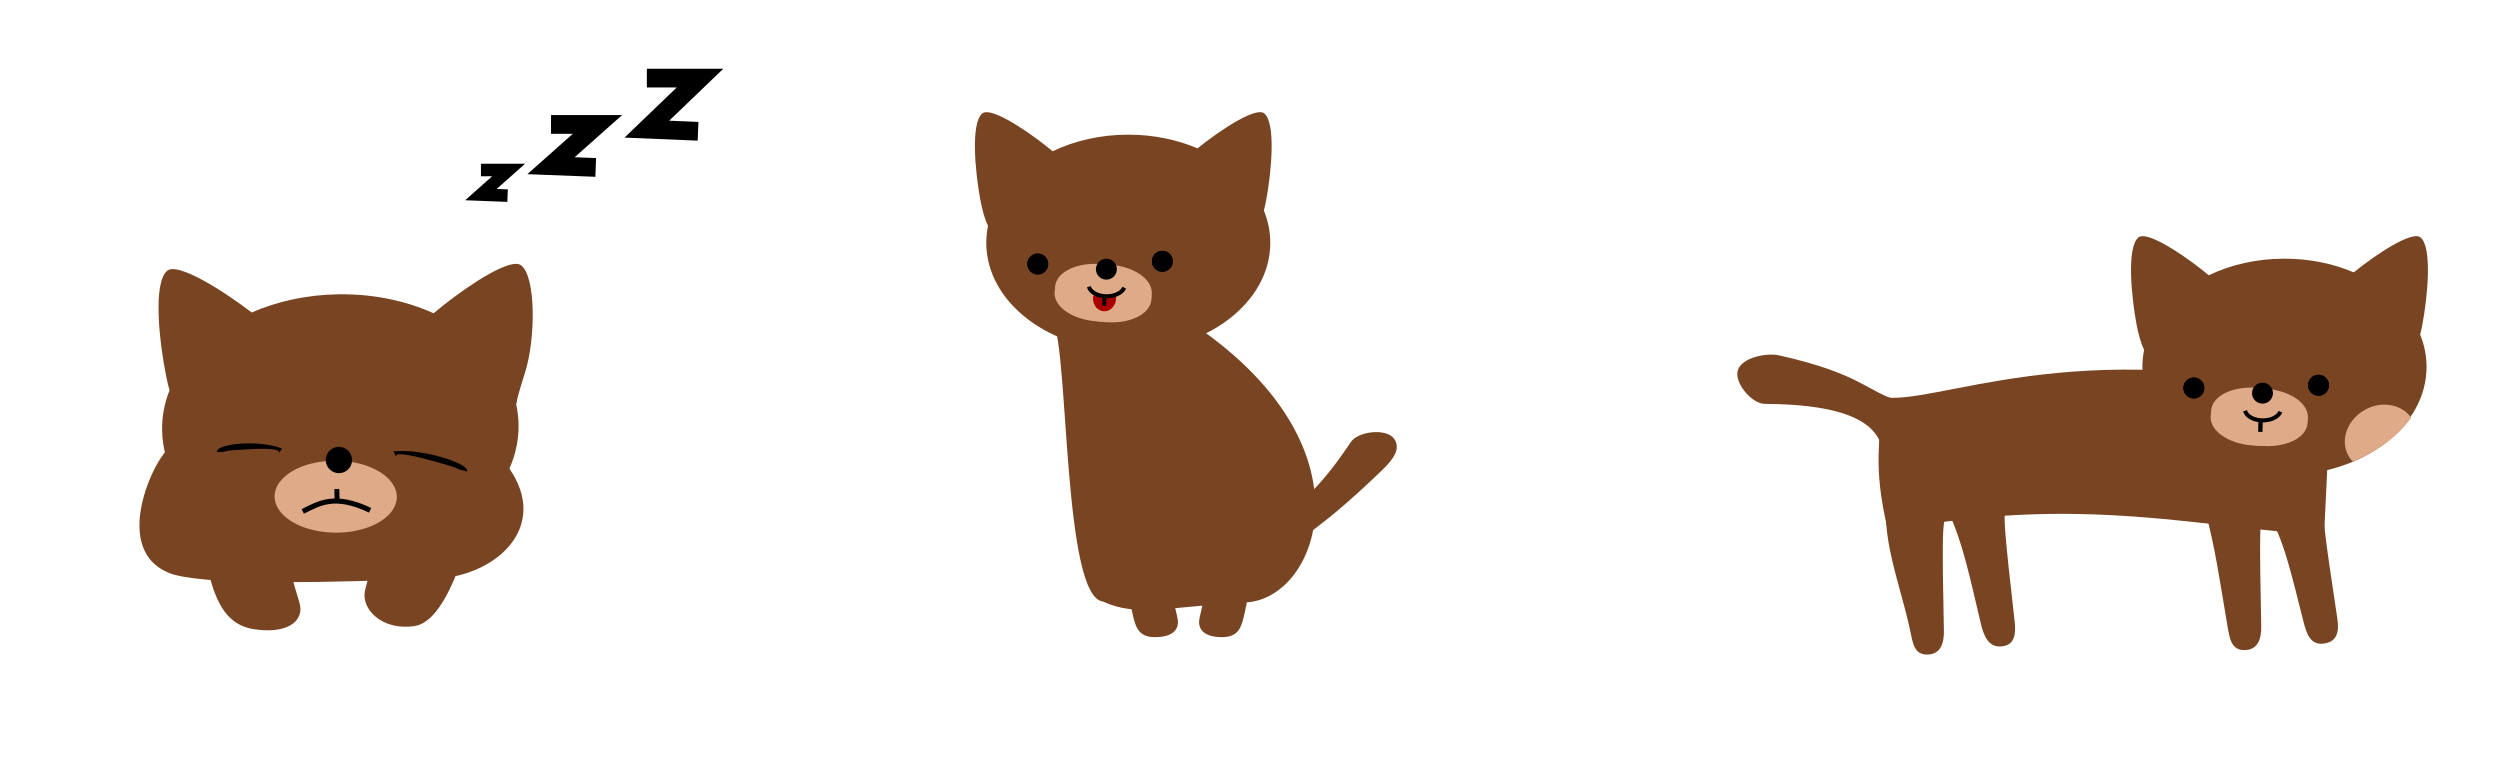 <?xml version="1.0" encoding="UTF-8" standalone="no"?>
<!-- Created with Inkscape (http://www.inkscape.org/) -->

<svg
   xmlns:dc="http://purl.org/dc/elements/1.1/"
   xmlns:cc="http://creativecommons.org/ns#"
   xmlns:rdf="http://www.w3.org/1999/02/22-rdf-syntax-ns#"
   xmlns:svg="http://www.w3.org/2000/svg"
   xmlns="http://www.w3.org/2000/svg"
   xmlns:xlink="http://www.w3.org/1999/xlink"
   xmlns:sodipodi="http://sodipodi.sourceforge.net/DTD/sodipodi-0.dtd"
   xmlns:inkscape="http://www.inkscape.org/namespaces/inkscape"
   width="800"
   height="250"
   id="svg2"
   version="1.1"
   inkscape:version="0.48.5 r10040"
   sodipodi:docname="logo1.svg">
  <defs
     id="defs4">
    <linearGradient
       inkscape:collect="always"
       id="linearGradient5797">
      <stop
         style="stop-color:#000000;stop-opacity:1;"
         offset="0"
         id="stop5799" />
      <stop
         style="stop-color:#000000;stop-opacity:0;"
         offset="1"
         id="stop5801" />
    </linearGradient>
    <linearGradient
       id="linearGradient3910"
       inkscape:collect="always">
      <stop
         id="stop3912"
         offset="0"
         style="stop-color:#2b0000;stop-opacity:1;" />
      <stop
         id="stop3914"
         offset="1"
         style="stop-color:#000000;stop-opacity:0" />
    </linearGradient>
    <linearGradient
       inkscape:collect="always"
       id="linearGradient3895">
      <stop
         style="stop-color:#2b0000;stop-opacity:1;"
         offset="0"
         id="stop3897" />
      <stop
         style="stop-color:#2b0000;stop-opacity:0;"
         offset="1"
         id="stop3899" />
    </linearGradient>
    <linearGradient
       inkscape:collect="always"
       xlink:href="#linearGradient3895"
       id="linearGradient3901"
       x1="371.955"
       y1="455.056"
       x2="472.581"
       y2="455.056"
       gradientUnits="userSpaceOnUse" />
    <linearGradient
       inkscape:collect="always"
       xlink:href="#linearGradient3895"
       id="linearGradient3903"
       x1="277.143"
       y1="529.505"
       x2="540"
       y2="529.505"
       gradientUnits="userSpaceOnUse" />
    <linearGradient
       inkscape:collect="always"
       xlink:href="#linearGradient3895"
       id="linearGradient3905"
       x1="197.955"
       y1="455.056"
       x2="298.581"
       y2="455.056"
       gradientUnits="userSpaceOnUse" />
    <linearGradient
       inkscape:collect="always"
       xlink:href="#linearGradient3910"
       id="linearGradient4137"
       gradientUnits="userSpaceOnUse"
       x1="214.372"
       y1="472.228"
       x2="816.033"
       y2="464.147" />
    <filter
       id="filter5187"
       inkscape:label="滤镜1"
       color-interpolation-filters="sRGB">
      <feBlend
         blend="normal"
         id="feBlend5189"
         in2="SourceGraphic"
         mode="normal" />
    </filter>
    <filter
       inkscape:menu-tooltip="Draws a black outline around"
       inkscape:menu="ABCs"
       inkscape:label="Black outline"
       color-interpolation-filters="sRGB"
       id="filter5217">
      <feGaussianBlur
         stdDeviation="2"
         in="SourceAlpha"
         result="result0"
         id="feGaussianBlur5219" />
      <feComposite
         result="result3"
         operator="arithmetic"
         in2="result0"
         in="SourceGraphic"
         k2="1"
         k3="10"
         id="feComposite5221"
         k1="0"
         k4="0" />
      <feComposite
         operator="in"
         in="result3"
         result="result4"
         in2="result3"
         id="feComposite5223" />
    </filter>
    <filter
       inkscape:menu-tooltip="Draws a black outline around"
       inkscape:menu="ABCs"
       inkscape:label="Black outline"
       color-interpolation-filters="sRGB"
       id="filter3124">
      <feGaussianBlur
         stdDeviation="2"
         in="SourceAlpha"
         result="result0"
         id="feGaussianBlur3126" />
      <feComposite
         result="result3"
         operator="arithmetic"
         in2="result0"
         in="SourceGraphic"
         k2="1"
         k3="10"
         id="feComposite3128"
         k1="0"
         k4="0" />
      <feComposite
         operator="in"
         in="result3"
         result="result4"
         in2="result3"
         id="feComposite3130" />
    </filter>
    <filter
       inkscape:menu-tooltip="Draws a black outline around"
       inkscape:menu="ABCs"
       inkscape:label="Black outline"
       color-interpolation-filters="sRGB"
       id="filter5457">
      <feGaussianBlur
         stdDeviation="3.5"
         in="SourceAlpha"
         result="result0"
         id="feGaussianBlur5459" />
      <feComposite
         result="result3"
         operator="arithmetic"
         in2="result0"
         in="SourceGraphic"
         k2="1"
         k3="10"
         id="feComposite5461"
         k1="0"
         k4="0" />
      <feComposite
         operator="in"
         in="result3"
         result="result4"
         in2="result3"
         id="feComposite5463" />
    </filter>
    <linearGradient
       inkscape:collect="always"
       xlink:href="#linearGradient5797"
       id="linearGradient5803"
       x1="871.717"
       y1="642.715"
       x2="1097.184"
       y2="642.715"
       gradientUnits="userSpaceOnUse" />
    <filter
       inkscape:menu-tooltip="Draws a black outline around"
       inkscape:menu="ABCs"
       inkscape:label="Black outline"
       color-interpolation-filters="sRGB"
       id="filter5816">
      <feGaussianBlur
         stdDeviation="2"
         in="SourceAlpha"
         result="result0"
         id="feGaussianBlur5818" />
      <feComposite
         result="result3"
         operator="arithmetic"
         in2="result0"
         in="SourceGraphic"
         k2="1"
         k3="10"
         id="feComposite5820"
         k1="0"
         k4="0" />
      <feComposite
         operator="in"
         in="result3"
         result="result4"
         in2="result3"
         id="feComposite5822" />
    </filter>
    <filter
       inkscape:menu-tooltip="Draws a black outline around"
       inkscape:menu="ABCs"
       inkscape:label="Black outline"
       color-interpolation-filters="sRGB"
       id="filter5845">
      <feGaussianBlur
         stdDeviation="2"
         in="SourceAlpha"
         result="result0"
         id="feGaussianBlur5847" />
      <feComposite
         result="result3"
         operator="arithmetic"
         in2="result0"
         in="SourceGraphic"
         k2="1"
         k3="10"
         id="feComposite5849"
         k1="0"
         k4="0" />
      <feComposite
         operator="in"
         in="result3"
         result="result4"
         in2="result3"
         id="feComposite5851" />
    </filter>
    <filter
       inkscape:menu-tooltip="Draws a black outline around"
       inkscape:menu="ABCs"
       inkscape:label="Black outline"
       color-interpolation-filters="sRGB"
       id="filter5863">
      <feGaussianBlur
         stdDeviation="2"
         in="SourceAlpha"
         result="result0"
         id="feGaussianBlur5865" />
      <feComposite
         result="result3"
         operator="arithmetic"
         in2="result0"
         in="SourceGraphic"
         k2="1"
         k3="10"
         id="feComposite5867"
         k1="0"
         k4="0" />
      <feComposite
         operator="in"
         in="result3"
         result="result4"
         in2="result3"
         id="feComposite5869" />
    </filter>
    <filter
       inkscape:menu-tooltip="Draws a black outline around"
       inkscape:menu="ABCs"
       inkscape:label="Black outline"
       color-interpolation-filters="sRGB"
       id="filter5891">
      <feGaussianBlur
         stdDeviation="2"
         in="SourceAlpha"
         result="result0"
         id="feGaussianBlur5893" />
      <feComposite
         result="result3"
         operator="arithmetic"
         in2="result0"
         in="SourceGraphic"
         k2="1"
         k3="10"
         id="feComposite5895"
         k1="0"
         k4="0" />
      <feComposite
         operator="in"
         in="result3"
         result="result4"
         in2="result3"
         id="feComposite5897" />
    </filter>
    <filter
       inkscape:menu-tooltip="Draws a black outline around"
       inkscape:menu="ABCs"
       inkscape:label="Black outline"
       color-interpolation-filters="sRGB"
       id="filter5899">
      <feGaussianBlur
         stdDeviation="2"
         in="SourceAlpha"
         result="result0"
         id="feGaussianBlur5901" />
      <feComposite
         result="result3"
         operator="arithmetic"
         in2="result0"
         in="SourceGraphic"
         k2="1"
         k3="10"
         id="feComposite5903"
         k1="0"
         k4="0" />
      <feComposite
         operator="in"
         in="result3"
         result="result4"
         in2="result3"
         id="feComposite5905" />
    </filter>
    <filter
       inkscape:menu-tooltip="Draws a black outline around"
       inkscape:menu="ABCs"
       inkscape:label="Black outline"
       color-interpolation-filters="sRGB"
       id="filter5907">
      <feGaussianBlur
         stdDeviation="2"
         in="SourceAlpha"
         result="result0"
         id="feGaussianBlur5909" />
      <feComposite
         result="result3"
         operator="arithmetic"
         in2="result0"
         in="SourceGraphic"
         k2="1"
         k3="10"
         id="feComposite5911"
         k1="0"
         k4="0" />
      <feComposite
         operator="in"
         in="result3"
         result="result4"
         in2="result3"
         id="feComposite5913" />
    </filter>
  </defs>
  <sodipodi:namedview
     id="base"
     pagecolor="#000000"
     bordercolor="#666666"
     borderopacity="1.0"
     inkscape:pageopacity="0"
     inkscape:pageshadow="2"
     inkscape:zoom="0.5"
     inkscape:cx="245.08004"
     inkscape:cy="355.66549"
     inkscape:document-units="px"
     inkscape:current-layer="layer1"
     showgrid="true"
     inkscape:window-width="1366"
     inkscape:window-height="666"
     inkscape:window-x="0"
     inkscape:window-y="0"
     inkscape:window-maximized="1"
     showborder="true" />
  <g
     inkscape:label="Layer 1"
     inkscape:groupmode="layer"
     id="layer1"
     transform="translate(0,-802.362)">
    <rect
       style="fill:#483737;fill-opacity:0;stroke:none"
       id="rect3879"
       width="743.472"
       height="120.208"
       x="-1.01"
       y="-0.217" />
    <use
       id="use3881"
       xlink:href="#rect3879"
       x="0"
       y="0"
       width="744.094"
       height="1052.362"
       transform="translate(-206.251,-39.679)" />
    <flowRoot
       xml:space="preserve"
       id="flowRoot4139"
       style="font-size:40px;font-style:normal;font-variant:normal;font-weight:normal;font-stretch:normal;text-align:start;line-height:125%;letter-spacing:0px;word-spacing:0px;writing-mode:lr-tb;text-anchor:start;fill:#e3dbdb;fill-opacity:1;stroke:none;font-family:Serif;-inkscape-font-specification:Serif"><flowRegion
         id="flowRegion4141"><rect
           id="rect4143"
           width="160.614"
           height="42.426"
           x="147.482"
           y="62.413"
           style="font-size:40px;font-style:normal;font-variant:normal;font-weight:normal;font-stretch:normal;text-align:start;line-height:125%;writing-mode:lr-tb;text-anchor:start;fill:#e3dbdb;font-family:Serif;-inkscape-font-specification:Serif" /></flowRegion><flowPara
         id="flowPara4145">enlamiao</flowPara><flowPara
         id="flowPara4147" /></flowRoot>    <flowRoot
       xml:space="preserve"
       id="flowRoot4149"
       style="font-size:40px;font-style:normal;font-weight:normal;line-height:125%;letter-spacing:0px;word-spacing:0px;fill:#000000;fill-opacity:1;stroke:none;font-family:Sans"><flowRegion
         id="flowRegion4151"><rect
           id="rect4153"
           width="285.873"
           height="40.406"
           x="110.107"
           y="211.915" /></flowRegion><flowPara
         id="flowPara4155">enlamiao </flowPara><flowPara
         id="flowPara4157" /></flowRoot>    <g
       id="g4890"
       style="filter:url(#filter5217)"
       transform="matrix(1.162,0,0,1.162,548.421,-168.585)">
      <path
         sodipodi:nodetypes="ccccc"
         inkscape:connector-curvature="0"
         id="rect4079"
         d="m 45.881,944.798 c 14.207,3.243 53.504,-18.235 124.02,0 l -1.84,38.033 c -31.074,-1.282 -67.349,-11.649 -120.034,-0.92 -4.665,-19.141 -1.662,-25.138 -2.146,-37.113 z"
         style="fill:#784421;fill-opacity:1;stroke:none" />
      <path
         id="path4117"
         d="m 117.987,900.621 c -0.434,0.016 -0.79,0.128 -1.051,0.341 -3.28,2.674 -1.953,16.324 -0.53,23.912 0.572,3.051 1.287,5.367 2.093,7.096 -0.311,1.514 -0.474,3.064 -0.474,4.644 0,16.454 17.521,29.795 39.131,29.795 21.61,0 39.122,-13.341 39.122,-29.795 0,-3.092 -0.62,-6.08 -1.768,-8.884 0.224,-0.872 0.439,-1.821 0.633,-2.856 1.423,-7.588 2.75,-21.238 -0.53,-23.912 -2.336,-1.904 -12.149,4.592 -18.384,9.629 -5.644,-2.405 -12.145,-3.773 -19.072,-3.773 -7.664,0 -14.814,1.673 -20.849,4.572 -5.478,-4.569 -14.669,-10.908 -18.319,-10.77 z"
         style="fill:#784421;fill-opacity:1;stroke:#483737;stroke-width:0;stroke-miterlimit:4;stroke-opacity:1;stroke-dasharray:none"
         inkscape:connector-curvature="0" />
      <path
         inkscape:connector-curvature="0"
         id="path4275"
         d="m 184.359,947.021 c -1.892,0.061 -3.845,0.626 -5.616,1.745 -4.721,2.985 -6.382,8.719 -3.68,12.825 0.263,0.4 0.589,0.762 0.911,1.1 6.798,-2.725 12.392,-6.944 16.088,-12.066 -1.706,-2.46 -4.617,-3.704 -7.702,-3.605 z"
         style="fill:#deaa87;fill-opacity:1;stroke:#483737;stroke-width:0;stroke-miterlimit:4;stroke-opacity:1;stroke-dasharray:none" />
      <path
         sodipodi:open="true"
         sodipodi:end="12.434668"
         sodipodi:start="6.2132296"
         transform="matrix(0.717,0,0,0.727,83.573,858.85)"
         d="m 111.576,125.247 c 0.721,5.983 -7.04,11.172 -17.336,11.592 -10.296,0.419 -19.227,-4.091 -19.948,-10.074 -0.721,-5.983 7.04,-11.172 17.336,-11.592 9.849,-0.401 18.536,3.719 19.832,9.407"
         sodipodi:ry="10.859139"
         sodipodi:rx="18.687822"
         sodipodi:cy="126.00632"
         sodipodi:cx="92.934036"
         id="path3062"
         style="fill:#deaa87;fill-opacity:1;stroke:none"
         sodipodi:type="arc" />
      <path
         sodipodi:nodetypes="cc"
         inkscape:connector-curvature="0"
         id="path3064"
         d="m 142.979,951.467 c 7.779,3.698 11.158,1.563 14.781,-0.251"
         style="fill:none;stroke:#000000;stroke-width:1.124;stroke-linecap:butt;stroke-linejoin:miter;stroke-miterlimit:4;stroke-opacity:1;stroke-dasharray:none" />
      <path
         sodipodi:open="true"
         sodipodi:end="12.434668"
         sodipodi:start="6.2132296"
         transform="matrix(0.496,0,0,0.496,103.508,893.206)"
         d="m 63.625,98.831 c 0.224,3.2 -2.188,5.976 -5.388,6.2 -3.2,0.224 -5.976,-2.188 -6.2,-5.388 -0.224,-3.2 2.188,-5.976 5.388,-6.2 3.061,-0.214 5.761,1.989 6.164,5.031"
         sodipodi:ry="5.8083773"
         sodipodi:rx="5.8083773"
         sodipodi:cy="99.237282"
         sodipodi:cx="57.831234"
         id="path3836"
         style="fill:#000000;fill-opacity:1;stroke:none"
         sodipodi:type="arc" />
      <path
         sodipodi:type="arc"
         style="fill:#000000;fill-opacity:1;stroke:none"
         id="path3838"
         sodipodi:cx="57.831234"
         sodipodi:cy="99.237282"
         sodipodi:rx="5.8083773"
         sodipodi:ry="5.8083773"
         d="m 63.625,98.831 c 0.224,3.2 -2.188,5.976 -5.388,6.2 -3.2,0.224 -5.976,-2.188 -6.2,-5.388 -0.224,-3.2 2.188,-5.976 5.388,-6.2 3.061,-0.214 5.761,1.989 6.164,5.031"
         transform="matrix(0.496,0,0,0.496,137.842,892.454)"
         sodipodi:start="6.2132296"
         sodipodi:end="12.434668"
         sodipodi:open="true" />
      <path
         sodipodi:type="arc"
         style="fill:#deaa87;fill-opacity:1;stroke:none"
         id="path3922"
         sodipodi:cx="92.934036"
         sodipodi:cy="126.00632"
         sodipodi:rx="18.687822"
         sodipodi:ry="10.859139"
         d="m 111.576,125.247 c 0.721,5.983 -7.04,11.172 -17.336,11.592 -10.296,0.419 -19.227,-4.091 -19.948,-10.074 -0.721,-5.983 7.04,-11.172 17.336,-11.592 9.849,-0.401 18.536,3.719 19.832,9.407"
         transform="matrix(0.709,0.11,-0.112,0.718,98.456,849.685)"
         sodipodi:start="6.2132296"
         sodipodi:end="12.434668"
         sodipodi:open="true" />
      <path
         style="fill:none;stroke:#000000;stroke-width:1.124;stroke-linecap:butt;stroke-linejoin:miter;stroke-miterlimit:4;stroke-opacity:1;stroke-dasharray:none"
         d="m 146.282,948.713 c 1.113,3.413 8.245,3.531 9.77,0.261"
         id="path3924"
         inkscape:connector-curvature="0"
         sodipodi:nodetypes="cc" />
      <path
         sodipodi:type="arc"
         style="fill:#000000;fill-opacity:1;stroke:none"
         id="path3926"
         sodipodi:cx="57.831234"
         sodipodi:cy="99.237282"
         sodipodi:rx="5.8083773"
         sodipodi:ry="5.8083773"
         d="m 63.625,98.831 c 0.224,3.2 -2.188,5.976 -5.388,6.2 -3.2,0.224 -5.976,-2.188 -6.2,-5.388 -0.224,-3.2 2.188,-5.976 5.388,-6.2 3.061,-0.214 5.761,1.989 6.164,5.031"
         transform="matrix(0.496,0,0,0.496,103.508,893.206)"
         sodipodi:start="6.2132296"
         sodipodi:end="12.434668"
         sodipodi:open="true" />
      <path
         sodipodi:open="true"
         sodipodi:end="12.434668"
         sodipodi:start="6.2132296"
         transform="matrix(0.496,0,0,0.496,137.842,892.454)"
         d="m 63.625,98.831 c 0.224,3.2 -2.188,5.976 -5.388,6.2 -3.2,0.224 -5.976,-2.188 -6.2,-5.388 -0.224,-3.2 2.188,-5.976 5.388,-6.2 3.061,-0.214 5.761,1.989 6.164,5.031"
         sodipodi:ry="5.8083773"
         sodipodi:rx="5.8083773"
         sodipodi:cy="99.237282"
         sodipodi:cx="57.831234"
         id="path3928"
         style="fill:#000000;fill-opacity:1;stroke:none"
         sodipodi:type="arc" />
      <path
         sodipodi:type="arc"
         style="fill:#000000;fill-opacity:1;stroke:none"
         id="path3930"
         sodipodi:cx="57.831234"
         sodipodi:cy="99.237282"
         sodipodi:rx="5.8083773"
         sodipodi:ry="5.8083773"
         d="m 63.625,98.831 c 0.224,3.2 -2.188,5.976 -5.388,6.2 -3.2,0.224 -5.976,-2.188 -6.2,-5.388 -0.224,-3.2 2.188,-5.976 5.388,-6.2 3.061,-0.214 5.761,1.989 6.164,5.031"
         transform="matrix(0.496,0,0,0.496,122.416,894.626)"
         sodipodi:start="6.2132296"
         sodipodi:end="12.434668"
         sodipodi:open="true" />
      <path
         sodipodi:nodetypes="sssssss"
         inkscape:connector-curvature="0"
         id="rect4081"
         d="m 18.007,933.453 c 22.872,5.141 23.931,9.99 33.734,12.811 3.464,0.997 5.682,9.691 3.983,8.293 -2.783,-2.29 -1.876,36.08 -8.293,10.921 -1.418,-5.56 2.733,-18.457 -33.428,-18.676 -3.604,-0.022 -8.55,-5.966 -7.356,-9.367 1.194,-3.401 7.843,-4.773 11.36,-3.983 z"
         style="fill:#784421;fill-opacity:1;stroke:none" />
      <path
         style="fill:#784421;fill-opacity:1;stroke:none"
         d="m 56.858,973.344 c 3.604,0 6.91,2.924 6.505,6.505 -0.26,2.293 -0.537,4.098 0,29.487 0.076,3.603 -1.061,6.505 -4.665,6.505 -3.604,0 -3.913,-3.287 -4.665,-6.811 -2.655,-12.455 -8.442,-26.171 -6.133,-37.947 0.693,-3.536 5.354,2.262 8.958,2.262 z"
         id="path4090"
         inkscape:connector-curvature="0"
         sodipodi:nodetypes="sssssss" />
      <path
         sodipodi:nodetypes="sssssss"
         inkscape:connector-curvature="0"
         id="path4094"
         d="m 73.027,971.473 c 3.588,-0.334 7.152,2.27 7.08,5.873 -0.046,2.307 -0.154,4.13 2.735,29.36 0.41,3.58 -0.012,6.554 -3.6,6.889 -3.588,0.334 -4.883,-2.823 -5.718,-6.329 -3.071,-12.898 -5.006,-22.528 -9.04,-30.929 -1.56,-3.248 4.955,-4.531 8.543,-4.865 z"
         style="fill:#784421;fill-opacity:1;stroke:none" />
      <path
         sodipodi:nodetypes="sssssss"
         inkscape:connector-curvature="0"
         id="path4096"
         d="m 144.247,972.118 c 3.604,0 6.91,2.924 6.505,6.505 -0.26,2.293 -0.537,4.098 0,29.487 0.076,3.603 -1.061,6.504 -4.665,6.504 -3.604,0 -4.061,-3.258 -4.665,-6.811 -2.191,-12.899 -3.383,-21.637 -6.133,-31.634 -0.956,-3.474 5.354,-4.052 8.958,-4.052 z"
         style="fill:#784421;fill-opacity:1;stroke:none" />
      <path
         style="fill:#784421;fill-opacity:1;stroke:none"
         d="m 160.618,971.198 c 3.573,-0.466 7.231,2.006 7.291,5.609 0.039,2.307 -0.002,4.133 3.814,29.24 0.541,3.563 -0.142,6.296 -3.716,6.762 -3.573,0.466 -4.679,-2.369 -5.575,-5.859 -3.414,-13.301 -5.41,-23.036 -10.173,-30.575 -1.925,-3.046 4.785,-4.71 8.358,-5.176 z"
         id="path4098"
         inkscape:connector-curvature="0"
         sodipodi:nodetypes="sssssss" />
      <path
         inkscape:connector-curvature="0"
         id="path3083"
         d="m 150.572,951.47 c -0.024,1.014 -0.048,2.029 -0.073,3.043"
         style="fill:none;stroke:#000000;stroke-width:1.192px;stroke-linecap:butt;stroke-linejoin:miter;stroke-opacity:1" />
    </g>
    <g
       id="g3169"
       style="filter:url(#filter5457)"
       transform="matrix(0.658,0,0,0.658,-48.328,412.304)">
      <path
         style="fill:#784421;fill-opacity:1;stroke:none"
         d="m 585.65,749.427 c 7.562,14.802 4.749,133.91 24.206,135.89 16.354,7.786 32.772,2.361 69.825,0.411 34.88,-2.012 63.707,-76.276 -28.426,-136.943 -34.301,-3.44 -44.465,0.214 -65.606,0.641 z"
         id="path3039"
         inkscape:connector-curvature="0"
         sodipodi:nodetypes="ccccc" />
      <path
         inkscape:connector-curvature="0"
         style="fill:#784421;fill-opacity:1;stroke:#483737;stroke-width:0;stroke-miterlimit:4;stroke-opacity:1;stroke-dasharray:none"
         d="m 553.03,647.347 c -0.765,0.029 -1.394,0.227 -1.856,0.602 -5.79,4.719 -3.447,28.812 -0.936,42.204 1.01,5.385 2.272,9.473 3.695,12.525 -0.55,2.672 -0.837,5.407 -0.837,8.197 0,29.042 30.925,52.589 69.067,52.589 38.142,0 69.05,-23.547 69.05,-52.589 0,-5.457 -1.093,-10.73 -3.12,-15.68 0.395,-1.539 0.774,-3.215 1.117,-5.042 2.511,-13.392 4.854,-37.485 -0.936,-42.204 -4.122,-3.36 -21.443,8.106 -32.448,16.996 -9.962,-4.244 -21.436,-6.659 -33.663,-6.659 -13.526,0 -26.147,2.953 -36.8,8.07 -9.668,-8.064 -25.892,-19.252 -32.333,-19.009 z"
         id="path3041" />
      <path
         sodipodi:type="arc"
         style="fill:#deaa87;fill-opacity:1;stroke:none"
         id="path3045"
         sodipodi:cx="92.934036"
         sodipodi:cy="126.00632"
         sodipodi:rx="18.687822"
         sodipodi:ry="10.859139"
         d="m 111.576,125.247 c 0.721,5.983 -7.04,11.172 -17.336,11.592 -10.296,0.419 -19.227,-4.091 -19.948,-10.074 -0.721,-5.983 7.04,-11.172 17.336,-11.592 9.849,-0.401 18.536,3.719 19.832,9.407"
         transform="matrix(1.266,0,0,1.283,492.289,573.62)"
         sodipodi:start="6.2132296"
         sodipodi:end="12.434668"
         sodipodi:open="true" />
      <path
         style="fill:none;stroke:#000000;stroke-width:1.983;stroke-linecap:butt;stroke-linejoin:miter;stroke-miterlimit:4;stroke-opacity:1;stroke-dasharray:none"
         d="m 597.142,737.091 c 13.73,6.527 19.695,2.758 26.088,-0.442"
         id="path3047"
         inkscape:connector-curvature="0"
         sodipodi:nodetypes="cc" />
      <path
         sodipodi:type="arc"
         style="fill:#000000;fill-opacity:1;stroke:none"
         id="path3049"
         sodipodi:cx="57.831234"
         sodipodi:cy="99.237282"
         sodipodi:rx="5.8083773"
         sodipodi:ry="5.8083773"
         d="m 63.625,98.831 c 0.224,3.2 -2.188,5.976 -5.388,6.2 -3.2,0.224 -5.976,-2.188 -6.2,-5.388 -0.224,-3.2 2.188,-5.976 5.388,-6.2 3.061,-0.214 5.761,1.989 6.164,5.031"
         transform="matrix(0.876,0,0,0.876,527.476,634.259)"
         sodipodi:start="6.2132296"
         sodipodi:end="12.434668"
         sodipodi:open="true" />
      <path
         sodipodi:open="true"
         sodipodi:end="12.434668"
         sodipodi:start="6.2132296"
         transform="matrix(0.876,0,0,0.876,588.075,632.932)"
         d="m 63.625,98.831 c 0.224,3.2 -2.188,5.976 -5.388,6.2 -3.2,0.224 -5.976,-2.188 -6.2,-5.388 -0.224,-3.2 2.188,-5.976 5.388,-6.2 3.061,-0.214 5.761,1.989 6.164,5.031"
         sodipodi:ry="5.8083773"
         sodipodi:rx="5.8083773"
         sodipodi:cy="99.237282"
         sodipodi:cx="57.831234"
         id="path3051"
         style="fill:#000000;fill-opacity:1;stroke:none"
         sodipodi:type="arc" />
      <path
         sodipodi:open="true"
         sodipodi:end="12.434668"
         sodipodi:start="6.2132296"
         transform="matrix(1.251,0.195,-0.197,1.268,518.559,557.444)"
         d="m 111.576,125.247 c 0.721,5.983 -7.04,11.172 -17.336,11.592 -10.296,0.419 -19.227,-4.091 -19.948,-10.074 -0.721,-5.983 7.04,-11.172 17.336,-11.592 9.849,-0.401 18.536,3.719 19.832,9.407"
         sodipodi:ry="10.859139"
         sodipodi:rx="18.687822"
         sodipodi:cy="126.00632"
         sodipodi:cx="92.934036"
         id="path3053"
         style="fill:#deaa87;fill-opacity:1;stroke:none"
         sodipodi:type="arc" />
      <path
         sodipodi:open="true"
         sodipodi:end="12.434668"
         sodipodi:start="6.2132296"
         transform="matrix(0.876,0,0,0.876,527.476,634.259)"
         d="m 63.625,98.831 c 0.224,3.2 -2.188,5.976 -5.388,6.2 -3.2,0.224 -5.976,-2.188 -6.2,-5.388 -0.224,-3.2 2.188,-5.976 5.388,-6.2 3.061,-0.214 5.761,1.989 6.164,5.031"
         sodipodi:ry="5.8083773"
         sodipodi:rx="5.8083773"
         sodipodi:cy="99.237282"
         sodipodi:cx="57.831234"
         id="path3057"
         style="fill:#000000;fill-opacity:1;stroke:none"
         sodipodi:type="arc" />
      <path
         sodipodi:type="arc"
         style="fill:#000000;fill-opacity:1;stroke:none"
         id="path3059"
         sodipodi:cx="57.831234"
         sodipodi:cy="99.237282"
         sodipodi:rx="5.8083773"
         sodipodi:ry="5.8083773"
         d="m 63.625,98.831 c 0.224,3.2 -2.188,5.976 -5.388,6.2 -3.2,0.224 -5.976,-2.188 -6.2,-5.388 -0.224,-3.2 2.188,-5.976 5.388,-6.2 3.061,-0.214 5.761,1.989 6.164,5.031"
         transform="matrix(0.876,0,0,0.876,588.075,632.932)"
         sodipodi:start="6.2132296"
         sodipodi:end="12.434668"
         sodipodi:open="true" />
      <path
         sodipodi:open="true"
         sodipodi:end="12.434668"
         sodipodi:start="6.2132296"
         transform="matrix(0.876,0,0,0.876,560.848,636.766)"
         d="m 63.625,98.831 c 0.224,3.2 -2.188,5.976 -5.388,6.2 -3.2,0.224 -5.976,-2.188 -6.2,-5.388 -0.224,-3.2 2.188,-5.976 5.388,-6.2 3.061,-0.214 5.761,1.989 6.164,5.031"
         sodipodi:ry="5.8083773"
         sodipodi:rx="5.8083773"
         sodipodi:cy="99.237282"
         sodipodi:cx="57.831234"
         id="path3061"
         style="fill:#000000;fill-opacity:1;stroke:none"
         sodipodi:type="arc" />
      <path
         style="fill:#784421;fill-opacity:1;stroke:none"
         d="m 623.788,876.183 c 8.465,0 21.906,-9.968 20.953,-3.648 -0.61,4.047 -9.806,-26.621 1.261,20.419 1.457,6.192 -2.493,9.697 -10.958,9.697 -8.465,0 -9.54,-5.751 -10.958,-12.022 -5.147,-22.768 5.291,2.154 -1.168,-15.491 -2.245,-6.133 -7.595,1.044 0.87,1.044 z"
         id="path3069"
         inkscape:connector-curvature="0"
         sodipodi:nodetypes="sssssss" />
      <path
         inkscape:connector-curvature="0"
         id="path3095"
         d="m 616.185,737.192 -11.051,-0.708 c -0.095,0.462 -0.143,0.944 -0.144,1.437 -0.007,3.509 2.49,6.31 5.591,6.263 3.101,-0.047 5.63,-2.923 5.638,-6.432 l -0.009,-0.401 c -0.004,-0.054 -0.021,-0.104 -0.025,-0.158 z"
         style="fill:#aa0000;fill-opacity:1;stroke:none" />
      <path
         style="fill:none;stroke:#000000;stroke-width:1.915px;stroke-linecap:butt;stroke-linejoin:miter;stroke-opacity:1"
         d="m 610.544,737.096 c -0.043,1.484 -0.085,2.969 -0.128,4.453"
         id="path3073"
         inkscape:connector-curvature="0" />
      <path
         sodipodi:nodetypes="sssssss"
         inkscape:connector-curvature="0"
         id="path3093"
         d="m 745.79,821.234 c -29.772,28.735 -37.558,30.999 -51.229,42.716 -4.83,4.14 -19.802,-1.026 -16.092,-2.175 6.076,-1.882 -47.672,-41.42 -4.351,-26.471 9.573,3.303 20.857,25.584 56.265,-27.519 3.529,-5.293 17.092,-6.817 20.947,-1.757 3.855,5.06 -0.963,10.787 -5.54,15.205 z"
         style="fill:#784421;fill-opacity:1;stroke:none" />
      <path
         sodipodi:nodetypes="cc"
         inkscape:connector-curvature="0"
         id="path3055"
         d="m 602.972,732.23 c 1.964,6.024 14.552,6.232 17.244,0.46"
         style="fill:none;stroke:#000000;stroke-width:1.983;stroke-linecap:butt;stroke-linejoin:miter;stroke-miterlimit:4;stroke-opacity:1;stroke-dasharray:none" />
      <path
         sodipodi:nodetypes="sssssss"
         inkscape:connector-curvature="0"
         id="path3167"
         d="m 679.109,876.183 c -8.465,0 -21.906,-9.968 -20.953,-3.648 0.61,4.047 9.806,-26.621 -1.261,20.419 -1.457,6.192 2.493,9.697 10.958,9.697 8.465,0 9.54,-5.751 10.958,-12.022 5.147,-22.768 -5.291,2.154 1.168,-15.491 2.245,-6.133 7.595,1.044 -0.87,1.044 z"
         style="fill:#784421;fill-opacity:1;stroke:none" />
    </g>
    <flowRoot
       xml:space="preserve"
       id="flowRoot5484"
       style="font-size:40px;font-style:normal;font-weight:normal;line-height:125%;letter-spacing:0px;word-spacing:0px;fill:#000000;fill-opacity:1;stroke:none;font-family:Sans"
       transform="translate(0,452.362)"><flowRegion
         id="flowRegion5486"><rect
           id="rect5488"
           width="354.582"
           height="82.912"
           x="148.184"
           y="74.301" /></flowRegion><flowPara
         id="flowPara5490" /></flowRoot>    <g
       id="g5965">
      <path
         transform="matrix(0.782,0,0,0.979,-938.671,-105.11)"
         sodipodi:nodetypes="ccccc"
         inkscape:connector-curvature="0"
         id="path5528"
         d="m 1269.955,1073.267 c -5.788,2.218 -25.86,34.599 1.458,41.475 18.078,3.823 65.223,2.385 106.183,1.427 38.557,-0.988 70.423,-37.458 -31.422,-67.25 -37.917,-1.689 -57.602,15.284 -76.219,24.348 z"
         style="fill:#784421;fill-opacity:1;stroke:none;filter:url(#filter5907)" />
      <path
         transform="matrix(-0.826,0,0,0.938,1203.991,-56.606)"
         sodipodi:nodetypes="sssssss"
         inkscape:connector-curvature="0"
         id="path5735"
         d="m 1376.544,1080.34 c -13.108,-1.609 -25.631,-7.228 -27.839,0.708 -1.096,3.94 3.055,11.637 -7.05,40.155 -2.332,6.582 5.039,11.079 18.059,9.117 12.991,-1.957 17.066,-14.207 19.78,-33.712 3.286,-23.607 -4.728,9.075 2.858,-12.824 1.113,-3.215 -2.397,-3.025 -5.809,-3.444 z"
         style="fill:#784421;fill-opacity:1;stroke:none;filter:url(#filter5891)" />
      <path
         transform="matrix(-0.826,0,0,0.826,1203.991,64.423)"
         style="fill:#784421;fill-opacity:1;stroke:none;filter:url(#filter5899)"
         d="m 1278.109,1080.411 c 12.56,-2.261 24.339,-9.005 26.901,-0.171 1.272,4.386 5.628,19.69 11.147,41.731 1.817,7.256 -6.439,15.812 -19.093,13.978 -12.654,-1.833 -20.768,-32.531 -21.896,-39.604 -5.701,-35.76 3.088,13.511 -2.476,-11.866 -0.614,-2.799 2.149,-3.48 5.418,-4.069 z"
         id="path5733"
         inkscape:connector-curvature="0"
         sodipodi:nodetypes="sssssss" />
      <path
         transform="matrix(-0.826,0,0,0.826,1203.991,64.423)"
         inkscape:connector-curvature="0"
         style="fill:#784421;fill-opacity:1;stroke:#483737;stroke-width:0;stroke-miterlimit:4;stroke-opacity:1;stroke-dasharray:none;filter:url(#filter5863)"
         d="m 1257.6,995.616 c -0.765,0.017 -1.397,0.201 -1.864,0.563 -5.86,4.54 -5.589,28.627 -1.567,41.384 5.348,16.964 2.13,9.327 3.507,12.342 -0.589,2.613 -0.918,5.291 -0.96,8.027 -0.434,28.487 30.135,52.056 68.272,52.637 38.138,0.581 69.394,-22.044 69.829,-50.532 0.082,-5.353 -0.933,-10.542 -2.885,-15.428 0.417,-1.504 0.822,-3.141 1.192,-4.928 2.711,-13.098 5.414,-36.695 -0.305,-41.412 -4.072,-3.358 -21.562,7.624 -32.698,16.177 -9.898,-4.315 -21.334,-6.858 -33.56,-7.045 -13.525,-0.206 -26.188,2.498 -36.916,7.355 -9.546,-8.057 -25.601,-19.279 -32.045,-19.139 z"
         id="path5731"
         sodipodi:nodetypes="csscsscccscscc" />
      <path
         sodipodi:type="arc"
         style="fill:#deaa87;fill-opacity:1;stroke:none"
         id="path5737"
         sodipodi:cx="92.934036"
         sodipodi:cy="126.00632"
         sodipodi:rx="18.687822"
         sodipodi:ry="10.859139"
         d="m 111.576,125.247 a 18.688,10.859 0 1 1 -0.116,-0.667"
         transform="matrix(-1.046,-0.007,-0.008,1.06,205.643,828.386)"
         sodipodi:start="6.2132296"
         sodipodi:end="12.434668"
         sodipodi:open="true" />
      <path
         style="fill:none;stroke:#000000;stroke-width:1.638;stroke-linecap:butt;stroke-linejoin:miter;stroke-miterlimit:4;stroke-opacity:1;stroke-dasharray:none"
         d="m 118.435,965.652 c -11.337,-5.389 -16.262,-2.277 -21.541,0.365"
         id="path5739"
         inkscape:connector-curvature="0"
         sodipodi:nodetypes="cc" />
      <path
         sodipodi:open="true"
         sodipodi:end="12.434668"
         sodipodi:start="6.2132296"
         transform="matrix(-0.723,0,0,0.723,150.268,877.822)"
         d="m 63.625,98.831 a 5.808,5.808 0 1 1 -0.036,-0.357"
         sodipodi:ry="5.8083773"
         sodipodi:rx="5.8083773"
         sodipodi:cy="99.237282"
         sodipodi:cx="57.831234"
         id="path5741"
         style="fill:#000000;fill-opacity:1;stroke:none"
         sodipodi:type="arc" />
      <path
         style="fill:none;stroke:#000000;stroke-width:1.582px;stroke-linecap:butt;stroke-linejoin:miter;stroke-opacity:1"
         d="m 107.778,958.842 c 0.035,1.226 0.07,2.451 0.106,3.677"
         id="path5743"
         inkscape:connector-curvature="0" />
      <path
         style="font-size:medium;font-style:normal;font-variant:normal;font-weight:normal;font-stretch:normal;text-indent:0;text-align:start;text-decoration:none;line-height:normal;letter-spacing:normal;word-spacing:normal;text-transform:none;direction:ltr;block-progression:tb;writing-mode:lr-tb;text-anchor:start;baseline-shift:baseline;color:#000000;fill:#000000;fill-opacity:1;stroke:none;stroke-width:1.983;marker:none;visibility:visible;display:inline;overflow:visible;enable-background:accumulate;font-family:Sans;-inkscape-font-specification:Sans"
         d="m 77.005,944.341 c 4.011,-0.288 9.021,-0.028 13.246,1.548 l -0.979,1.471 c 0.164,-0.727 -0.172,-1.272 -4.734,-1.393 -1.852,-0.05 -10.784,0.399 -11.833,0.697 -0.524,0.149 -0.907,0.172 -1.083,0.276 -0.176,0.104 -0.017,0.211 -0.035,0.008 l -2.202,0.103 c -0.05,-0.578 0.414,-0.967 0.874,-1.239 0.46,-0.271 1.017,-0.484 1.678,-0.671 1.321,-0.375 3.062,-0.656 5.068,-0.8 z"
         id="path5745"
         inkscape:connector-curvature="0"
         sodipodi:nodetypes="cccscscccccc" />
      <path
         sodipodi:nodetypes="cccscscccccc"
         inkscape:connector-curvature="0"
         id="path5747"
         d="m 141.254,948.641 c -4.521,-1.307 -10.276,-2.329 -15.37,-1.852 l 0.855,1.699 c -0.058,-0.758 0.42,-1.21 5.641,-0.166 2.12,0.424 12.22,3.144 13.363,3.704 0.572,0.28 1.004,0.401 1.186,0.549 0.182,0.147 -0.019,0.212 0.037,0.018 l 2.491,0.663 c 0.16,-0.556 -0.301,-1.059 -0.777,-1.444 -0.476,-0.385 -1.074,-0.736 -1.793,-1.089 -1.439,-0.706 -3.374,-1.428 -5.634,-2.081 z"
         style="font-size:medium;font-style:normal;font-variant:normal;font-weight:normal;font-stretch:normal;text-indent:0;text-align:start;text-decoration:none;line-height:normal;letter-spacing:normal;word-spacing:normal;text-transform:none;direction:ltr;block-progression:tb;writing-mode:lr-tb;text-anchor:start;baseline-shift:baseline;color:#000000;fill:#000000;fill-opacity:1;stroke:none;stroke-width:1.983;marker:none;visibility:visible;display:inline;overflow:visible;enable-background:accumulate;font-family:Sans;-inkscape-font-specification:Sans" />
      <path
         inkscape:connector-curvature="0"
         id="path5959"
         d="m 153.899,856.762 8.857,0 -8.857,7.873 8.529,0.328 0,0"
         style="fill:none;stroke:#000000;stroke-width:4;stroke-linecap:butt;stroke-linejoin:miter;stroke-miterlimit:4;stroke-opacity:1;stroke-dasharray:none" />
      <path
         style="fill:none;stroke:#000000;stroke-width:6;stroke-linecap:butt;stroke-linejoin:miter;stroke-miterlimit:4;stroke-opacity:1;stroke-dasharray:none"
         d="m 176.322,842.184 14.857,0 -14.857,13.206 14.307,0.55 0,0"
         id="path5961"
         inkscape:connector-curvature="0" />
      <path
         inkscape:connector-curvature="0"
         id="path5963"
         d="m 206.992,827.354 17.016,0 -17.016,16.336 16.386,0.681 0,0"
         style="fill:none;stroke:#000000;stroke-width:6;stroke-linecap:butt;stroke-linejoin:miter;stroke-miterlimit:4;stroke-opacity:1;stroke-dasharray:none" />
    </g>
  </g>
</svg>
